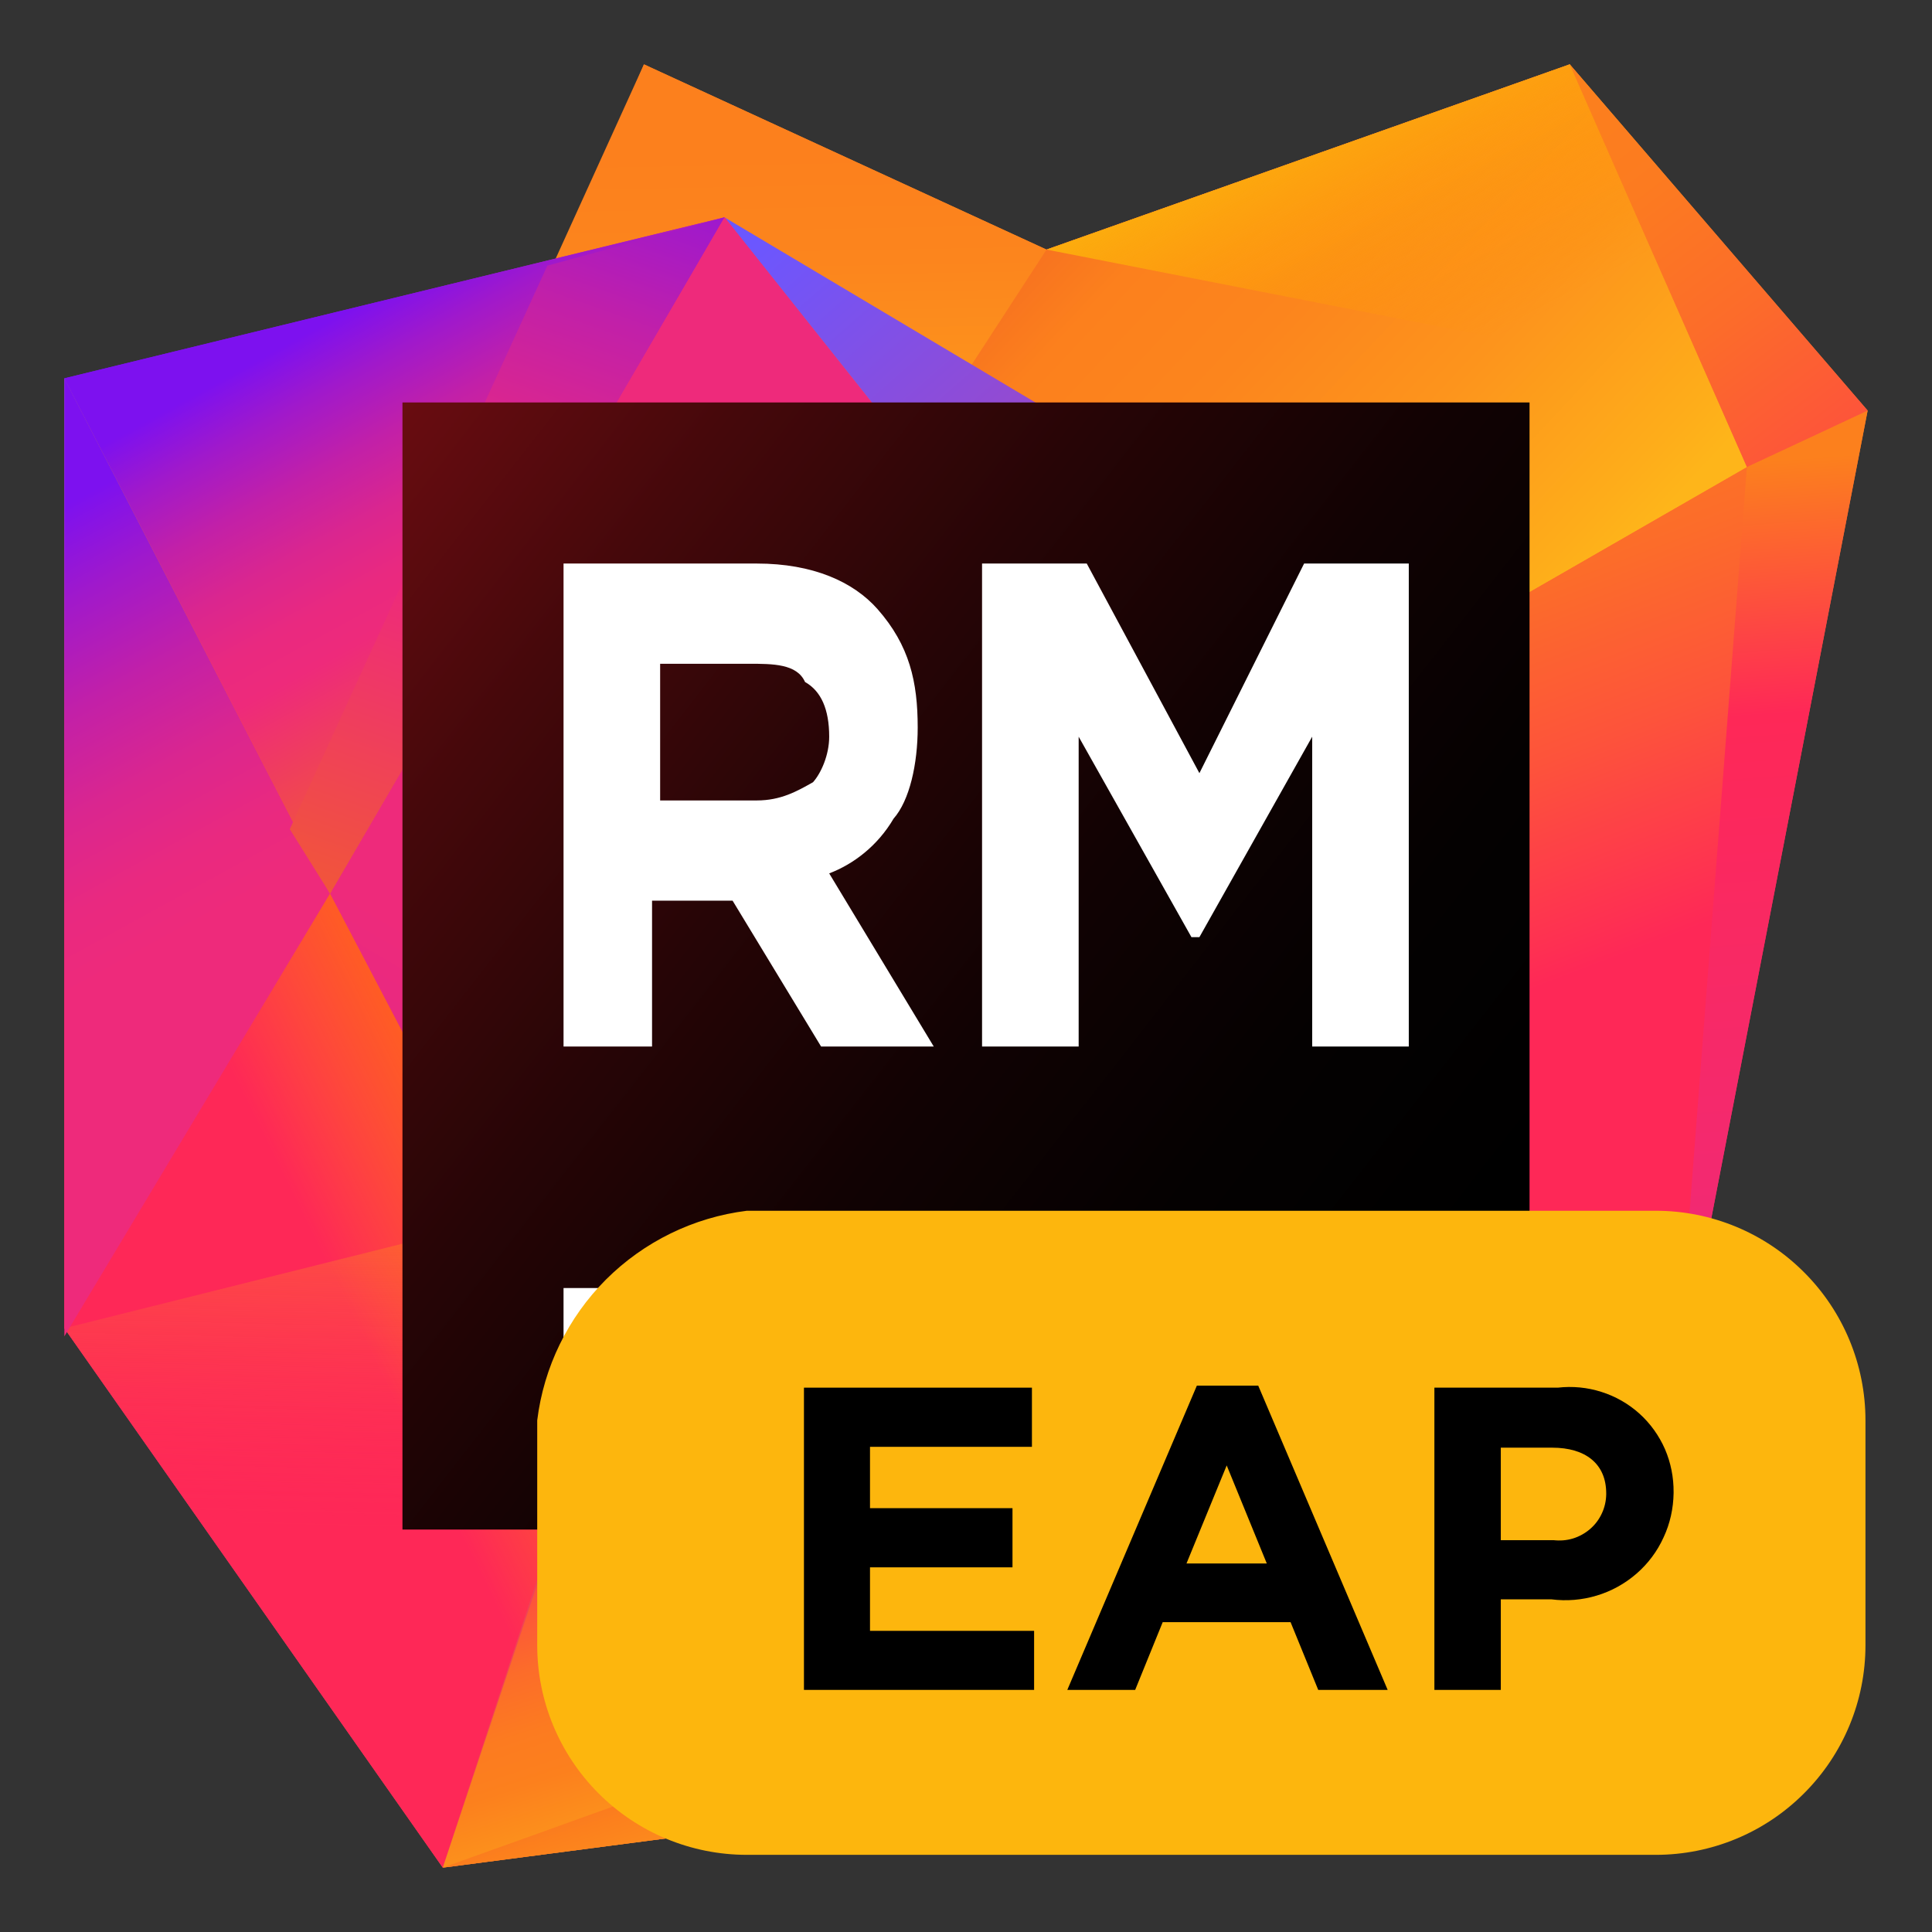 <svg width="16" height="16" viewBox="0 0 16 16" fill="none" xmlns="http://www.w3.org/2000/svg">
<rect x="0" y="0" width="16" height="16" fill="#333333" stroke="none"/>
<path d="M13 0.533L8.667 2.067L5.333 0.533L3.4 5.067L3.467 11.6L13.867 11.667L15.467 3.4L13 0.533Z" fill="url(#paint0_linear)"/>
<path d="M3.333 10.267L14.467 3.867L13 0.533L8.667 2.067L5.333 0.533L3.333 4.933V10.267Z" fill="url(#paint1_linear)"/>
<path d="M3.333 10.267L14.467 3.867L13 0.533L8.667 2.067L3.333 10.267Z" fill="url(#paint2_linear)"/>
<path d="M15.467 3.4L13 0.533L8.667 2.067L15.467 3.4Z" fill="url(#paint3_linear)"/>
<path d="M14.467 3.867L13.867 11.667L15.467 3.4L14.467 3.867Z" fill="url(#paint4_linear)"/>
<path d="M13 0.533L14.467 3.867L15.467 3.4L13 0.533Z" fill="url(#paint5_linear)"/>
<path d="M11.933 5.333L6 1.8L12.467 9.933L11.933 5.333Z" fill="url(#paint6_linear)"/>
<path d="M12.333 14.333L11.467 12.667L12.467 9.933L6 1.8L0.533 3.133V11L3.667 15.467L12.333 14.333Z" fill="url(#paint7_linear)"/>
<path d="M4.933 11.6L0.533 3.133V11L3.667 15.467L4.933 11.6Z" fill="url(#paint8_linear)"/>
<path d="M4.933 11.6L5.6 9.733L0.533 11L3.667 15.467L4.933 11.6Z" fill="url(#paint9_linear)"/>
<path d="M4.933 11.6L0.533 3.133V11L3.667 15.467L4.933 11.6Z" fill="url(#paint10_linear)"/>
<path d="M4.933 11.667L3.667 15.467L12.333 14.333L4.933 11.667Z" fill="url(#paint11_linear)"/>
<path d="M4.933 11.667L11.467 12.667L12.333 14.333L4.933 11.667Z" fill="url(#paint12_linear)"/>
<path d="M3.667 15.467L11.467 12.667L12.333 14.333L3.667 15.467Z" fill="url(#paint13_linear)"/>
<path d="M12.333 14.333L11.467 12.667L9.6 13.333L12.333 14.333Z" fill="url(#paint14_linear)"/>
<path d="M6 1.8L2.733 7.4L4.933 11.6L11.867 11.667L12.467 9.933L6 1.8Z" fill="url(#paint15_linear)"/>
<path d="M4.933 11.667L11.467 12.667L12.467 9.933L4.933 11.667Z" fill="url(#paint16_linear)"/>
<path d="M0.533 3.133V11V11.067L2.733 7.4L0.533 3.133Z" fill="url(#paint17_linear)"/>
<path d="M6 1.8L0.533 3.133L2.733 7.4L6 1.8Z" fill="url(#paint18_linear)"/>
<path d="M4.533 2.2L2.4 6.867L2.733 7.4L6 1.8L4.533 2.2Z" fill="url(#paint19_linear)"/>
<path d="M3.333 6.4V8.467L4 9.867L9.733 6.533L6 1.8L3.333 6.4Z" fill="url(#paint20_linear)"/>
<path d="M12.667 3.333H3.333V12.667H12.667V3.333Z" fill="url(#paint21_linear)"/>
<path d="M8.133 4.667H9L9.933 6.403L10.8 4.667H11.667V8.667H10.867V6.101L9.933 7.761H9.867L8.933 6.101V8.667H8.133V4.667Z" fill="white"/>
<path d="M4.667 4.667H6.267C6.733 4.667 7.067 4.818 7.267 5.044C7.533 5.346 7.6 5.648 7.6 6.025C7.6 6.327 7.533 6.629 7.4 6.78C7.267 7.006 7.067 7.157 6.867 7.233L7.733 8.667H6.8L6.067 7.459H5.4V8.667H4.667V4.667ZM6.267 6.629C6.467 6.629 6.6 6.553 6.733 6.478C6.8 6.403 6.867 6.252 6.867 6.101C6.867 5.874 6.8 5.723 6.667 5.648C6.6 5.497 6.4 5.497 6.2 5.497H5.467V6.629H6.267Z" fill="white"/>
<path d="M8.667 10.667H4.667V11.333H8.667V10.667Z" fill="white"/>
<path d="M13.713 15.361H6.185C5.724 15.361 5.283 15.178 4.957 14.852C4.632 14.527 4.449 14.085 4.449 13.625V11.763C4.503 11.322 4.704 10.911 5.018 10.597C5.333 10.283 5.743 10.082 6.185 10.027H13.713C14.173 10.027 14.615 10.21 14.94 10.536C15.266 10.861 15.449 11.303 15.449 11.763V13.625C15.449 14.085 15.266 14.527 14.94 14.852C14.615 15.178 14.173 15.361 13.713 15.361V15.361Z" fill="#FDB60D"/>
<path d="M6.658 11.492H8.546V11.982H7.205V12.49H8.385V12.98H7.205V13.506H8.564V13.995H6.658L6.658 11.492Z" fill="black"/>
<path d="M9.912 11.475H10.42L11.492 13.995H10.917L10.688 13.434H9.629L9.401 13.995H8.839L9.912 11.475ZM10.491 12.948L10.159 12.136L9.826 12.948H10.491Z" fill="black"/>
<path d="M11.879 11.492H12.901C13.023 11.478 13.146 11.49 13.262 11.527C13.379 11.564 13.486 11.625 13.577 11.707C13.668 11.789 13.74 11.89 13.789 12.002C13.837 12.114 13.861 12.235 13.86 12.358V12.365C13.858 12.492 13.831 12.617 13.777 12.732C13.725 12.847 13.648 12.95 13.552 13.033C13.456 13.116 13.344 13.178 13.223 13.214C13.101 13.251 12.973 13.261 12.848 13.245H12.429V13.995H11.879L11.879 11.492ZM12.866 12.755C12.92 12.761 12.975 12.757 13.027 12.741C13.079 12.725 13.127 12.698 13.168 12.663C13.21 12.627 13.243 12.583 13.266 12.533C13.289 12.484 13.301 12.43 13.302 12.376V12.368C13.302 12.122 13.13 11.989 12.855 11.989H12.429V12.755H12.866Z" fill="black"/>
<defs>
<linearGradient id="paint0_linear" x1="10.117" y1="9.176" x2="8.221" y2="4.2" gradientUnits="userSpaceOnUse">
<stop stop-color="#FE2857"/>
<stop offset="0.056" stop-color="#FE3052"/>
<stop offset="0.325" stop-color="#FD533B"/>
<stop offset="0.58" stop-color="#FC6C2A"/>
<stop offset="0.811" stop-color="#FC7B20"/>
<stop offset="1" stop-color="#FC801D"/>
</linearGradient>
<linearGradient id="paint1_linear" x1="8.874" y1="6.899" x2="8.772" y2="1.234" gradientUnits="userSpaceOnUse">
<stop offset="0.374" stop-color="#FEB51A"/>
<stop offset="0.431" stop-color="#FEAD1A"/>
<stop offset="0.645" stop-color="#FD941C"/>
<stop offset="0.841" stop-color="#FC851D"/>
<stop offset="1" stop-color="#FC801D"/>
</linearGradient>
<linearGradient id="paint2_linear" x1="13.219" y1="10.118" x2="6.168" y2="3.518" gradientUnits="userSpaceOnUse">
<stop offset="0.374" stop-color="#FEB51A"/>
<stop offset="0.417" stop-color="#FEAD1A"/>
<stop offset="0.58" stop-color="#FD941C"/>
<stop offset="0.729" stop-color="#FC851D"/>
<stop offset="0.851" stop-color="#FC801D"/>
<stop offset="0.984" stop-color="#F26522"/>
</linearGradient>
<linearGradient id="paint3_linear" x1="10.916" y1="0.539" x2="12.158" y2="2.911" gradientUnits="userSpaceOnUse">
<stop offset="0.024" stop-color="#FDB60D"/>
<stop offset="1" stop-color="#FF9600" stop-opacity="0"/>
</linearGradient>
<linearGradient id="paint4_linear" x1="14.981" y1="11.471" x2="14.408" y2="3.726" gradientUnits="userSpaceOnUse">
<stop offset="0.013" stop-color="#EE2A7B"/>
<stop offset="0.716" stop-color="#FE2857"/>
<stop offset="0.986" stop-color="#FC801D"/>
</linearGradient>
<linearGradient id="paint5_linear" x1="16.748" y1="6.003" x2="12.831" y2="0.851" gradientUnits="userSpaceOnUse">
<stop stop-color="#FE2857"/>
<stop offset="0.174" stop-color="#FE2C54"/>
<stop offset="0.198" stop-color="#FE3051"/>
<stop offset="0.427" stop-color="#FD533B"/>
<stop offset="0.643" stop-color="#FC6C2A"/>
<stop offset="0.84" stop-color="#FC7B20"/>
<stop offset="1" stop-color="#FC801D"/>
</linearGradient>
<linearGradient id="paint6_linear" x1="6.797" y1="1.504" x2="12.733" y2="8.254" gradientUnits="userSpaceOnUse">
<stop stop-color="#6B57FF"/>
<stop offset="1" stop-color="#FE2857"/>
</linearGradient>
<linearGradient id="paint7_linear" x1="0.434" y1="3.006" x2="10.076" y2="15.262" gradientUnits="userSpaceOnUse">
<stop offset="0.042" stop-color="#7D11EF"/>
<stop offset="0.116" stop-color="#A019CB"/>
<stop offset="0.202" stop-color="#C220A8"/>
<stop offset="0.283" stop-color="#DA268F"/>
<stop offset="0.357" stop-color="#E92980"/>
<stop offset="0.417" stop-color="#EE2A7B"/>
<stop offset="1" stop-color="#F26522"/>
</linearGradient>
<linearGradient id="paint8_linear" x1="-1.593" y1="4.657" x2="5.372" y2="13.512" gradientUnits="userSpaceOnUse">
<stop offset="0.001" stop-color="#6B57FF"/>
<stop offset="0.248" stop-color="#FE2857"/>
<stop offset="0.685" stop-color="#FE2857"/>
</linearGradient>
<linearGradient id="paint9_linear" x1="3.122" y1="7.985" x2="2.965" y2="14.477" gradientUnits="userSpaceOnUse">
<stop offset="0.001" stop-color="#FDB60D"/>
<stop offset="0.725" stop-color="#FE2857" stop-opacity="0"/>
</linearGradient>
<linearGradient id="paint10_linear" x1="4.327" y1="8.216" x2="2.133" y2="9.302" gradientUnits="userSpaceOnUse">
<stop offset="0.024" stop-color="#FF7100"/>
<stop offset="1" stop-color="#FF9600" stop-opacity="0"/>
</linearGradient>
<linearGradient id="paint11_linear" x1="6.204" y1="9.376" x2="8.437" y2="16.262" gradientUnits="userSpaceOnUse">
<stop offset="0.336" stop-color="#FE2857"/>
<stop offset="0.353" stop-color="#FE3052"/>
<stop offset="0.432" stop-color="#FD533B"/>
<stop offset="0.507" stop-color="#FC6C2A"/>
<stop offset="0.576" stop-color="#FC7B20"/>
<stop offset="0.631" stop-color="#FC801D"/>
<stop offset="0.996" stop-color="#FFDE17"/>
</linearGradient>
<linearGradient id="paint12_linear" x1="7.091" y1="8.22" x2="9.759" y2="16.445" gradientUnits="userSpaceOnUse">
<stop offset="0.221" stop-color="#EE2A7B"/>
<stop offset="0.699" stop-color="#F7941D"/>
</linearGradient>
<linearGradient id="paint13_linear" x1="7.374" y1="12.984" x2="8.391" y2="16.12" gradientUnits="userSpaceOnUse">
<stop offset="0.093" stop-color="#F15A29"/>
<stop offset="0.389" stop-color="#FC801D"/>
<stop offset="1" stop-color="#FEC519"/>
</linearGradient>
<linearGradient id="paint14_linear" x1="6.851" y1="14.545" x2="12.737" y2="13.36" gradientUnits="userSpaceOnUse">
<stop offset="0.093" stop-color="#F15A29"/>
<stop offset="0.389" stop-color="#FC801D"/>
<stop offset="0.821" stop-color="#FEC519"/>
<stop offset="0.989" stop-color="#FCF84A"/>
</linearGradient>
<linearGradient id="paint15_linear" x1="4.853" y1="13.681" x2="10.226" y2="4.516" gradientUnits="userSpaceOnUse">
<stop offset="0.042" stop-color="#7D11EF"/>
<stop offset="0.116" stop-color="#A019CB"/>
<stop offset="0.202" stop-color="#C220A8"/>
<stop offset="0.283" stop-color="#DA268F"/>
<stop offset="0.357" stop-color="#E92980"/>
<stop offset="0.417" stop-color="#EE2A7B"/>
</linearGradient>
<linearGradient id="paint16_linear" x1="8.108" y1="8.926" x2="9.759" y2="14.015" gradientUnits="userSpaceOnUse">
<stop stop-color="#F7941D" stop-opacity="0"/>
<stop offset="0.547" stop-color="#FB851D" stop-opacity="0.547"/>
<stop offset="1" stop-color="#FC801D"/>
</linearGradient>
<linearGradient id="paint17_linear" x1="-1.439" y1="3.553" x2="2.341" y2="10.446" gradientUnits="userSpaceOnUse">
<stop offset="0.192" stop-color="#7D11EF"/>
<stop offset="0.282" stop-color="#A019CB"/>
<stop offset="0.386" stop-color="#C220A8"/>
<stop offset="0.484" stop-color="#DA268F"/>
<stop offset="0.574" stop-color="#E92980"/>
<stop offset="0.647" stop-color="#EE2A7B"/>
</linearGradient>
<linearGradient id="paint18_linear" x1="2.661" y1="1.514" x2="5.253" y2="6.241" gradientUnits="userSpaceOnUse">
<stop offset="0.192" stop-color="#7D11EF"/>
<stop offset="0.282" stop-color="#A019CB"/>
<stop offset="0.386" stop-color="#C220A8"/>
<stop offset="0.484" stop-color="#DA268F"/>
<stop offset="0.574" stop-color="#E92980"/>
<stop offset="0.647" stop-color="#EE2A7B"/>
<stop offset="1" stop-color="#F26522"/>
</linearGradient>
<linearGradient id="paint19_linear" x1="6.132" y1="-1.072" x2="2.75" y2="8.416" gradientUnits="userSpaceOnUse">
<stop offset="0.192" stop-color="#7D11EF"/>
<stop offset="0.282" stop-color="#A019CB"/>
<stop offset="0.386" stop-color="#C220A8"/>
<stop offset="0.484" stop-color="#DA268F"/>
<stop offset="0.574" stop-color="#E92980"/>
<stop offset="0.647" stop-color="#EE2A7B"/>
<stop offset="1" stop-color="#F26522"/>
</linearGradient>
<linearGradient id="paint20_linear" x1="9.586" y1="9.172" x2="2.473" y2="3.983" gradientUnits="userSpaceOnUse">
<stop offset="0.042" stop-color="#FFDE17"/>
<stop offset="0.043" stop-color="#FFDD18"/>
<stop offset="0.115" stop-color="#FAA736"/>
<stop offset="0.184" stop-color="#F67A4E"/>
<stop offset="0.251" stop-color="#F25762"/>
<stop offset="0.314" stop-color="#F03E70"/>
<stop offset="0.371" stop-color="#EE2F78"/>
<stop offset="0.417" stop-color="#EE2A7B"/>
</linearGradient>
<linearGradient id="paint21_linear" x1="1.913" y1="3.254" x2="12.586" y2="11.576" gradientUnits="userSpaceOnUse">
<stop offset="0.011" stop-color="#7C0F13"/>
<stop offset="0.076" stop-color="#6C0D11"/>
<stop offset="0.252" stop-color="#45080B"/>
<stop offset="0.426" stop-color="#270506"/>
<stop offset="0.597" stop-color="#110203"/>
<stop offset="0.762" stop-color="#040101"/>
<stop offset="0.914"/>
</linearGradient>
</defs>
</svg>
